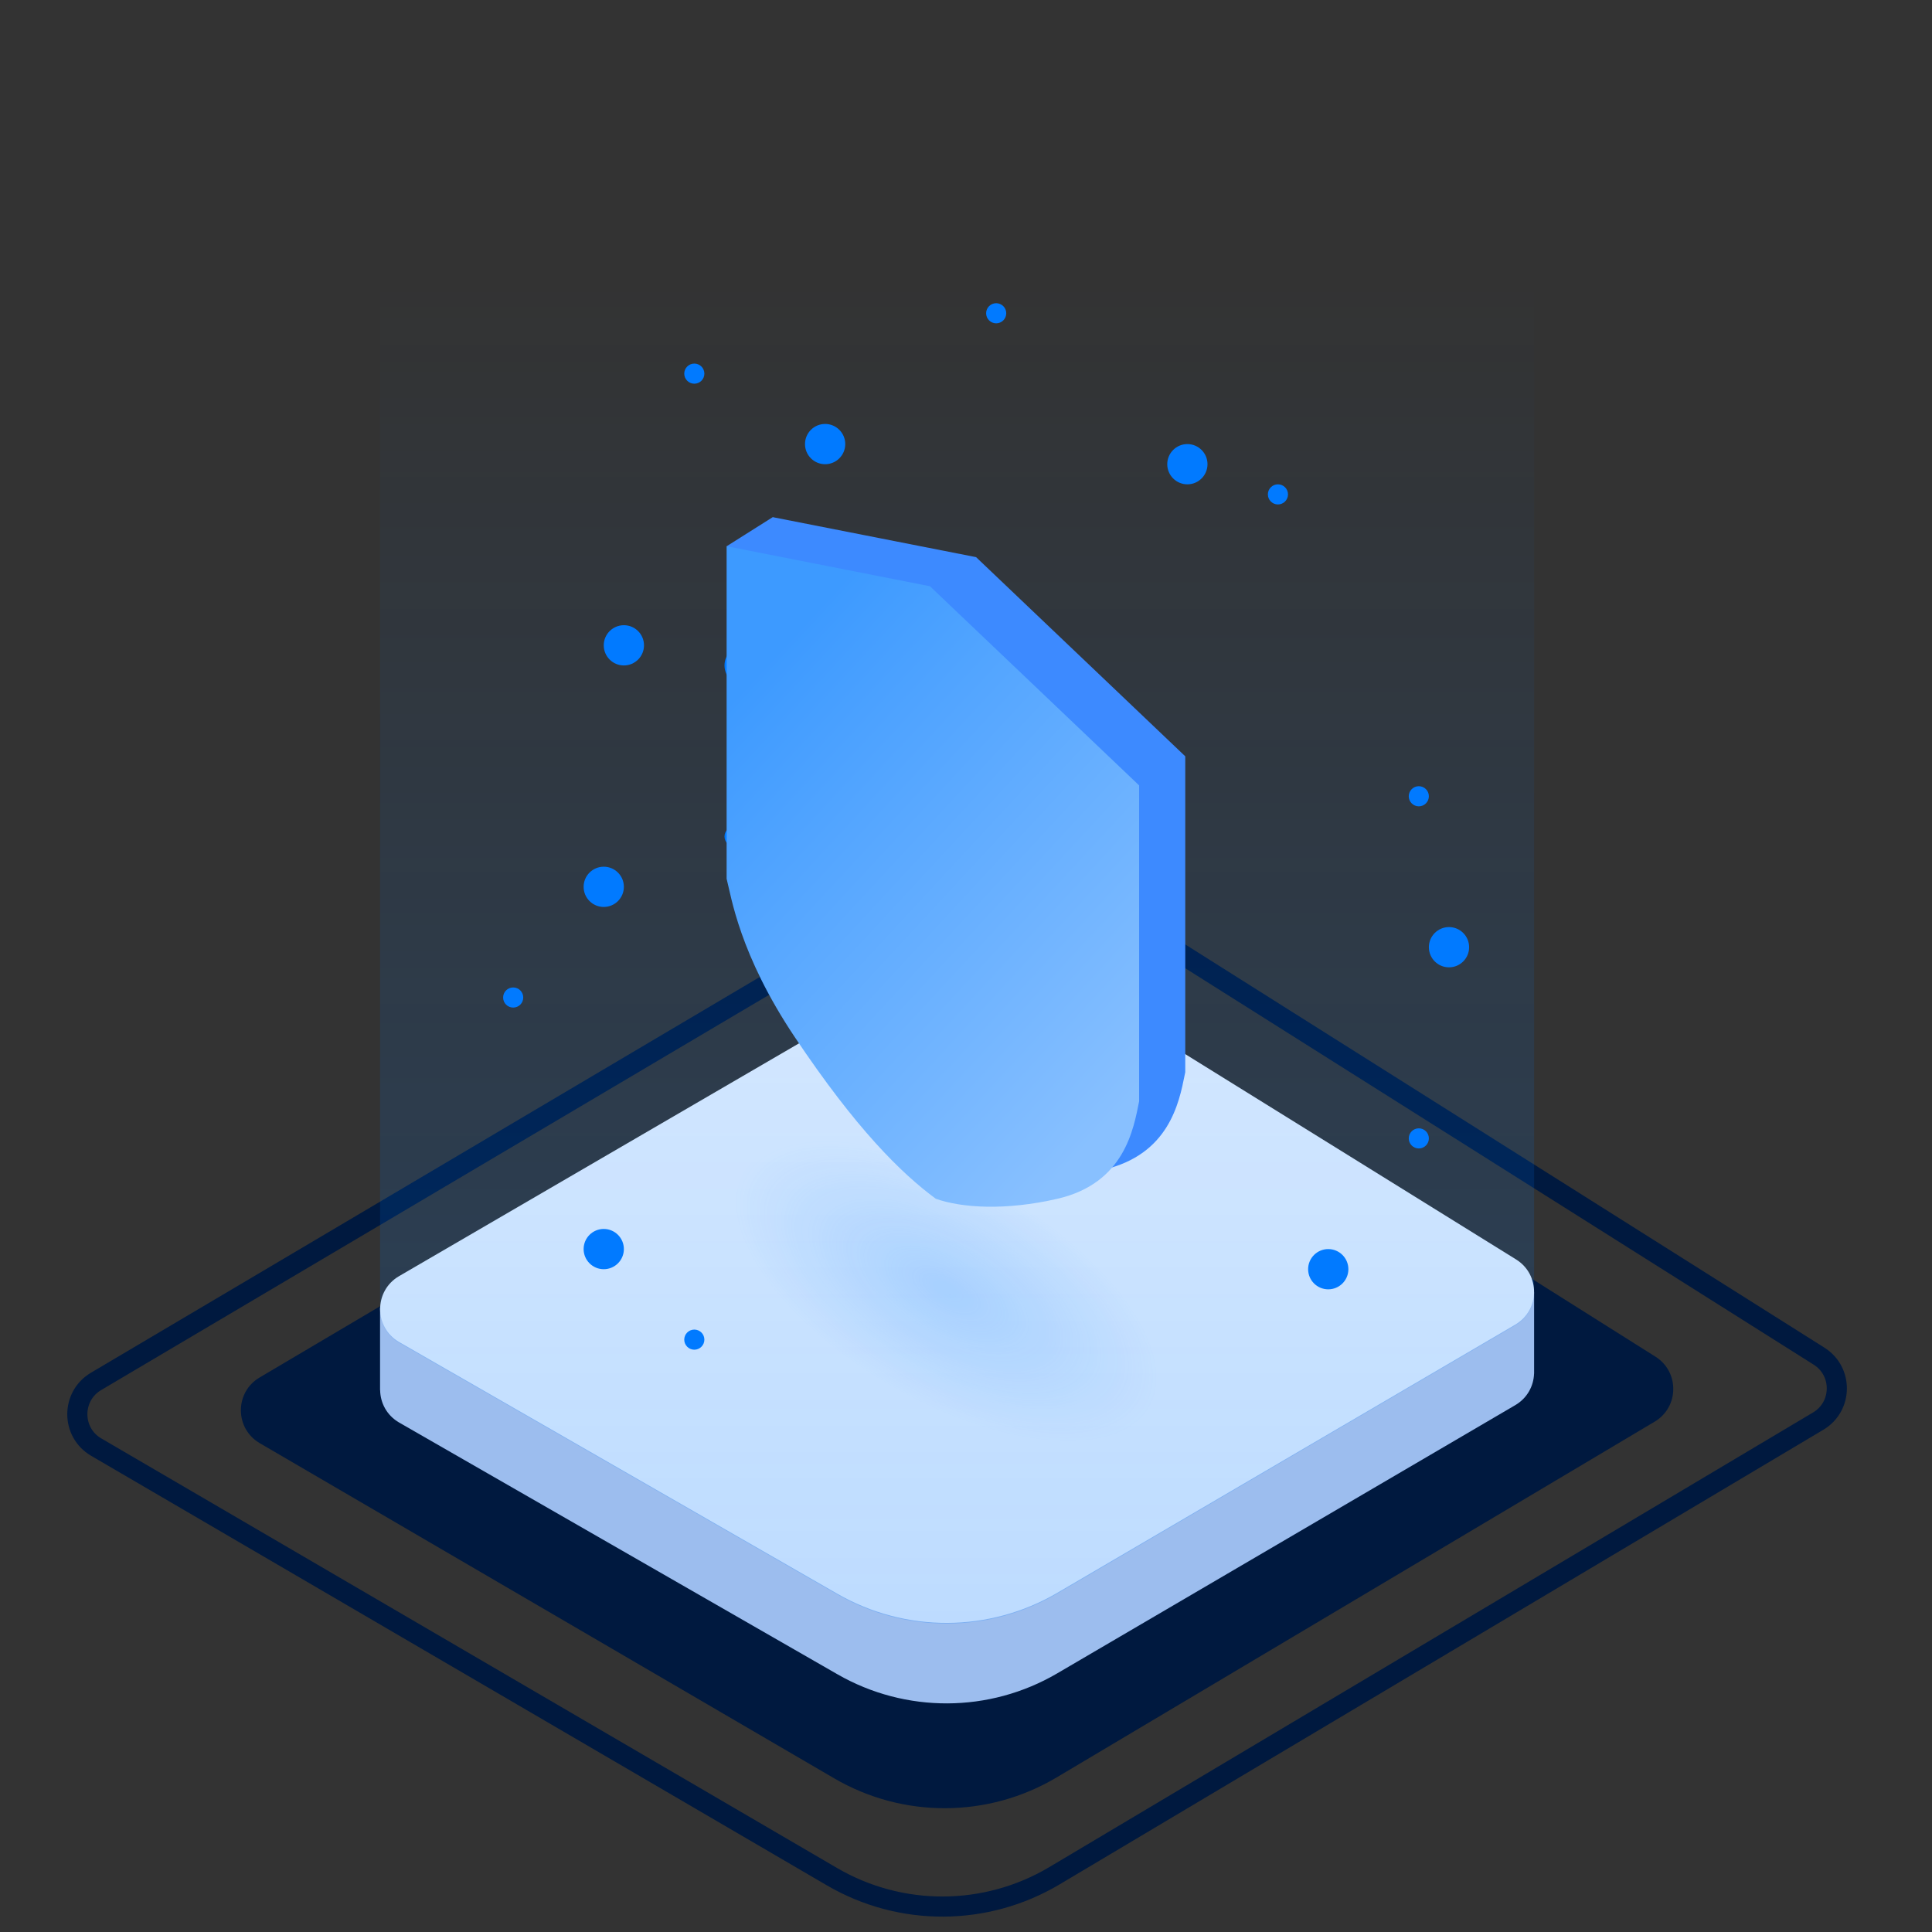 <svg width="96" height="96" viewBox="0 0 96 96" fill="none" xmlns="http://www.w3.org/2000/svg">
<rect x="0" y="0" width="96" height="96" fill="#333333" stroke="none"/>
<g clip-path="url(#clip0_2476_69141)">
<path d="M41.34 93.251L4.781 71.906C3.534 71.178 3.529 69.378 4.771 68.642L44.252 45.281C47.766 43.202 52.148 43.264 55.602 45.443L90.388 67.387C91.583 68.141 91.561 69.891 90.346 70.614L52.395 93.205C48.992 95.23 44.759 95.248 41.34 93.251Z" stroke="#00193F"/>
<path d="M41.453 88.366L12.908 71.711C11.661 70.983 11.655 69.182 12.899 68.447L43.813 50.166C47.325 48.089 51.705 48.151 55.157 50.328L82.261 67.414C83.457 68.168 83.434 69.919 82.219 70.642L52.502 88.32C49.102 90.343 44.871 90.36 41.453 88.366Z" fill="#00193F"/>
<path fill-rule="evenodd" clip-rule="evenodd" d="M19.839 70.689L41.612 83.194C44.997 85.139 49.164 85.121 52.532 83.149L75.291 69.822C75.894 69.469 76.207 68.864 76.227 68.25L76.229 68.25V64.221L71.63 64.282L54.72 53.788C51.299 51.665 46.985 51.604 43.505 53.63L24.126 64.911L18.885 64.98V69.076L18.889 69.076C18.898 69.705 19.215 70.331 19.839 70.689Z" fill="#9CBDEE"/>
<path d="M41.611 79.195L19.839 66.689C18.576 65.964 18.571 64.144 19.829 63.411L43.505 49.63C46.985 47.605 51.298 47.665 54.719 49.788L75.332 62.58C76.544 63.332 76.521 65.102 75.291 65.822L52.532 79.149C49.163 81.121 44.996 81.139 41.611 79.195Z" fill="#ECF4FF"/>
<ellipse opacity="0.67" cx="47.018" cy="64.097" rx="11.732" ry="5.538" transform="rotate(30 47.018 64.097)" fill="url(#paint0_radial_2476_69141)"/>
<path opacity="0.2" d="M19.839 66.725L41.612 79.231C44.997 81.175 49.164 81.157 52.532 79.185L75.291 65.858C75.894 65.505 76.207 64.9 76.227 64.286L76.229 64.286V60.257V13.867L18.889 13.867L18.885 61.016V65.112L18.889 65.112C18.898 65.741 19.215 66.367 19.839 66.725Z" fill="url(#paint1_linear_2476_69141)"/>
<circle cx="66" cy="63.066" r="1" fill="#017AFF"/>
<circle cx="30" cy="62.066" r="1" fill="#017AFF"/>
<circle cx="30" cy="44.066" r="1" fill="#017AFF"/>
<circle cx="37" cy="33.066" r="1" fill="#017AFF"/>
<circle cx="31" cy="32.066" r="1" fill="#017AFF"/>
<circle cx="41" cy="22.066" r="1" fill="#017AFF"/>
<circle cx="59" cy="23.066" r="1" fill="#017AFF"/>
<circle cx="72" cy="47.066" r="1" fill="#017AFF"/>
<circle cx="70.5" cy="56.566" r="0.5" fill="#017AFF"/>
<circle cx="36.5" cy="41.566" r="0.5" fill="#017AFF"/>
<circle cx="49.5" cy="15.566" r="0.5" fill="#017AFF"/>
<circle cx="34.5" cy="18.566" r="0.5" fill="#017AFF"/>
<circle cx="63.5" cy="24.566" r="0.5" fill="#017AFF"/>
<circle cx="70.5" cy="39.566" r="0.5" fill="#017AFF"/>
<circle cx="25.5" cy="49.566" r="0.5" fill="#017AFF"/>
<circle cx="34.5" cy="66.566" r="0.5" fill="#017AFF"/>
<path fill-rule="evenodd" clip-rule="evenodd" d="M36.109 27.141L38.403 25.693L38.438 25.705L48.501 27.684L58.895 37.581V53.275C58.886 53.318 58.877 53.361 58.868 53.406C58.589 54.807 58.077 57.372 54.837 58.12C52.253 58.716 50.086 58.577 48.791 58.12C47.052 56.836 44.819 54.627 41.783 50.087C39.356 46.458 38.759 43.807 38.491 42.617C38.455 42.458 38.425 42.325 38.397 42.219V28.787L36.109 27.141Z" fill="#3D8AFF"/>
<path d="M46.209 29.13L36.105 27.142V43.664C36.34 44.562 36.74 47.418 39.491 51.532C42.527 56.072 44.76 58.282 46.499 59.566C47.794 60.022 49.961 60.162 52.545 59.566C55.888 58.794 56.327 56.087 56.603 54.721V39.027L46.209 29.13Z" fill="url(#paint2_linear_2476_69141)"/>
</g>
<defs>
<radialGradient id="paint0_radial_2476_69141" cx="0" cy="0" r="1" gradientUnits="userSpaceOnUse" gradientTransform="translate(47.018 64.097) rotate(90) scale(5.538 11.732)">
<stop stop-color="#479FFF" stop-opacity="0.36"/>
<stop offset="1" stop-color="#479FFF" stop-opacity="0"/>
</radialGradient>
<linearGradient id="paint1_linear_2476_69141" x1="47.557" y1="13.867" x2="47.557" y2="80.677" gradientUnits="userSpaceOnUse">
<stop stop-color="#017AFF" stop-opacity="0"/>
<stop offset="1" stop-color="#017AFF"/>
</linearGradient>
<linearGradient id="paint2_linear_2476_69141" x1="36.105" y1="35.056" x2="56.689" y2="54.106" gradientUnits="userSpaceOnUse">
<stop stop-color="#3D9AFF"/>
<stop offset="1" stop-color="#88C0FF"/>
</linearGradient>
<clipPath id="clip0_2476_69141">
<rect width="96" height="96" fill="white"/>
</clipPath>
</defs>
</svg>

